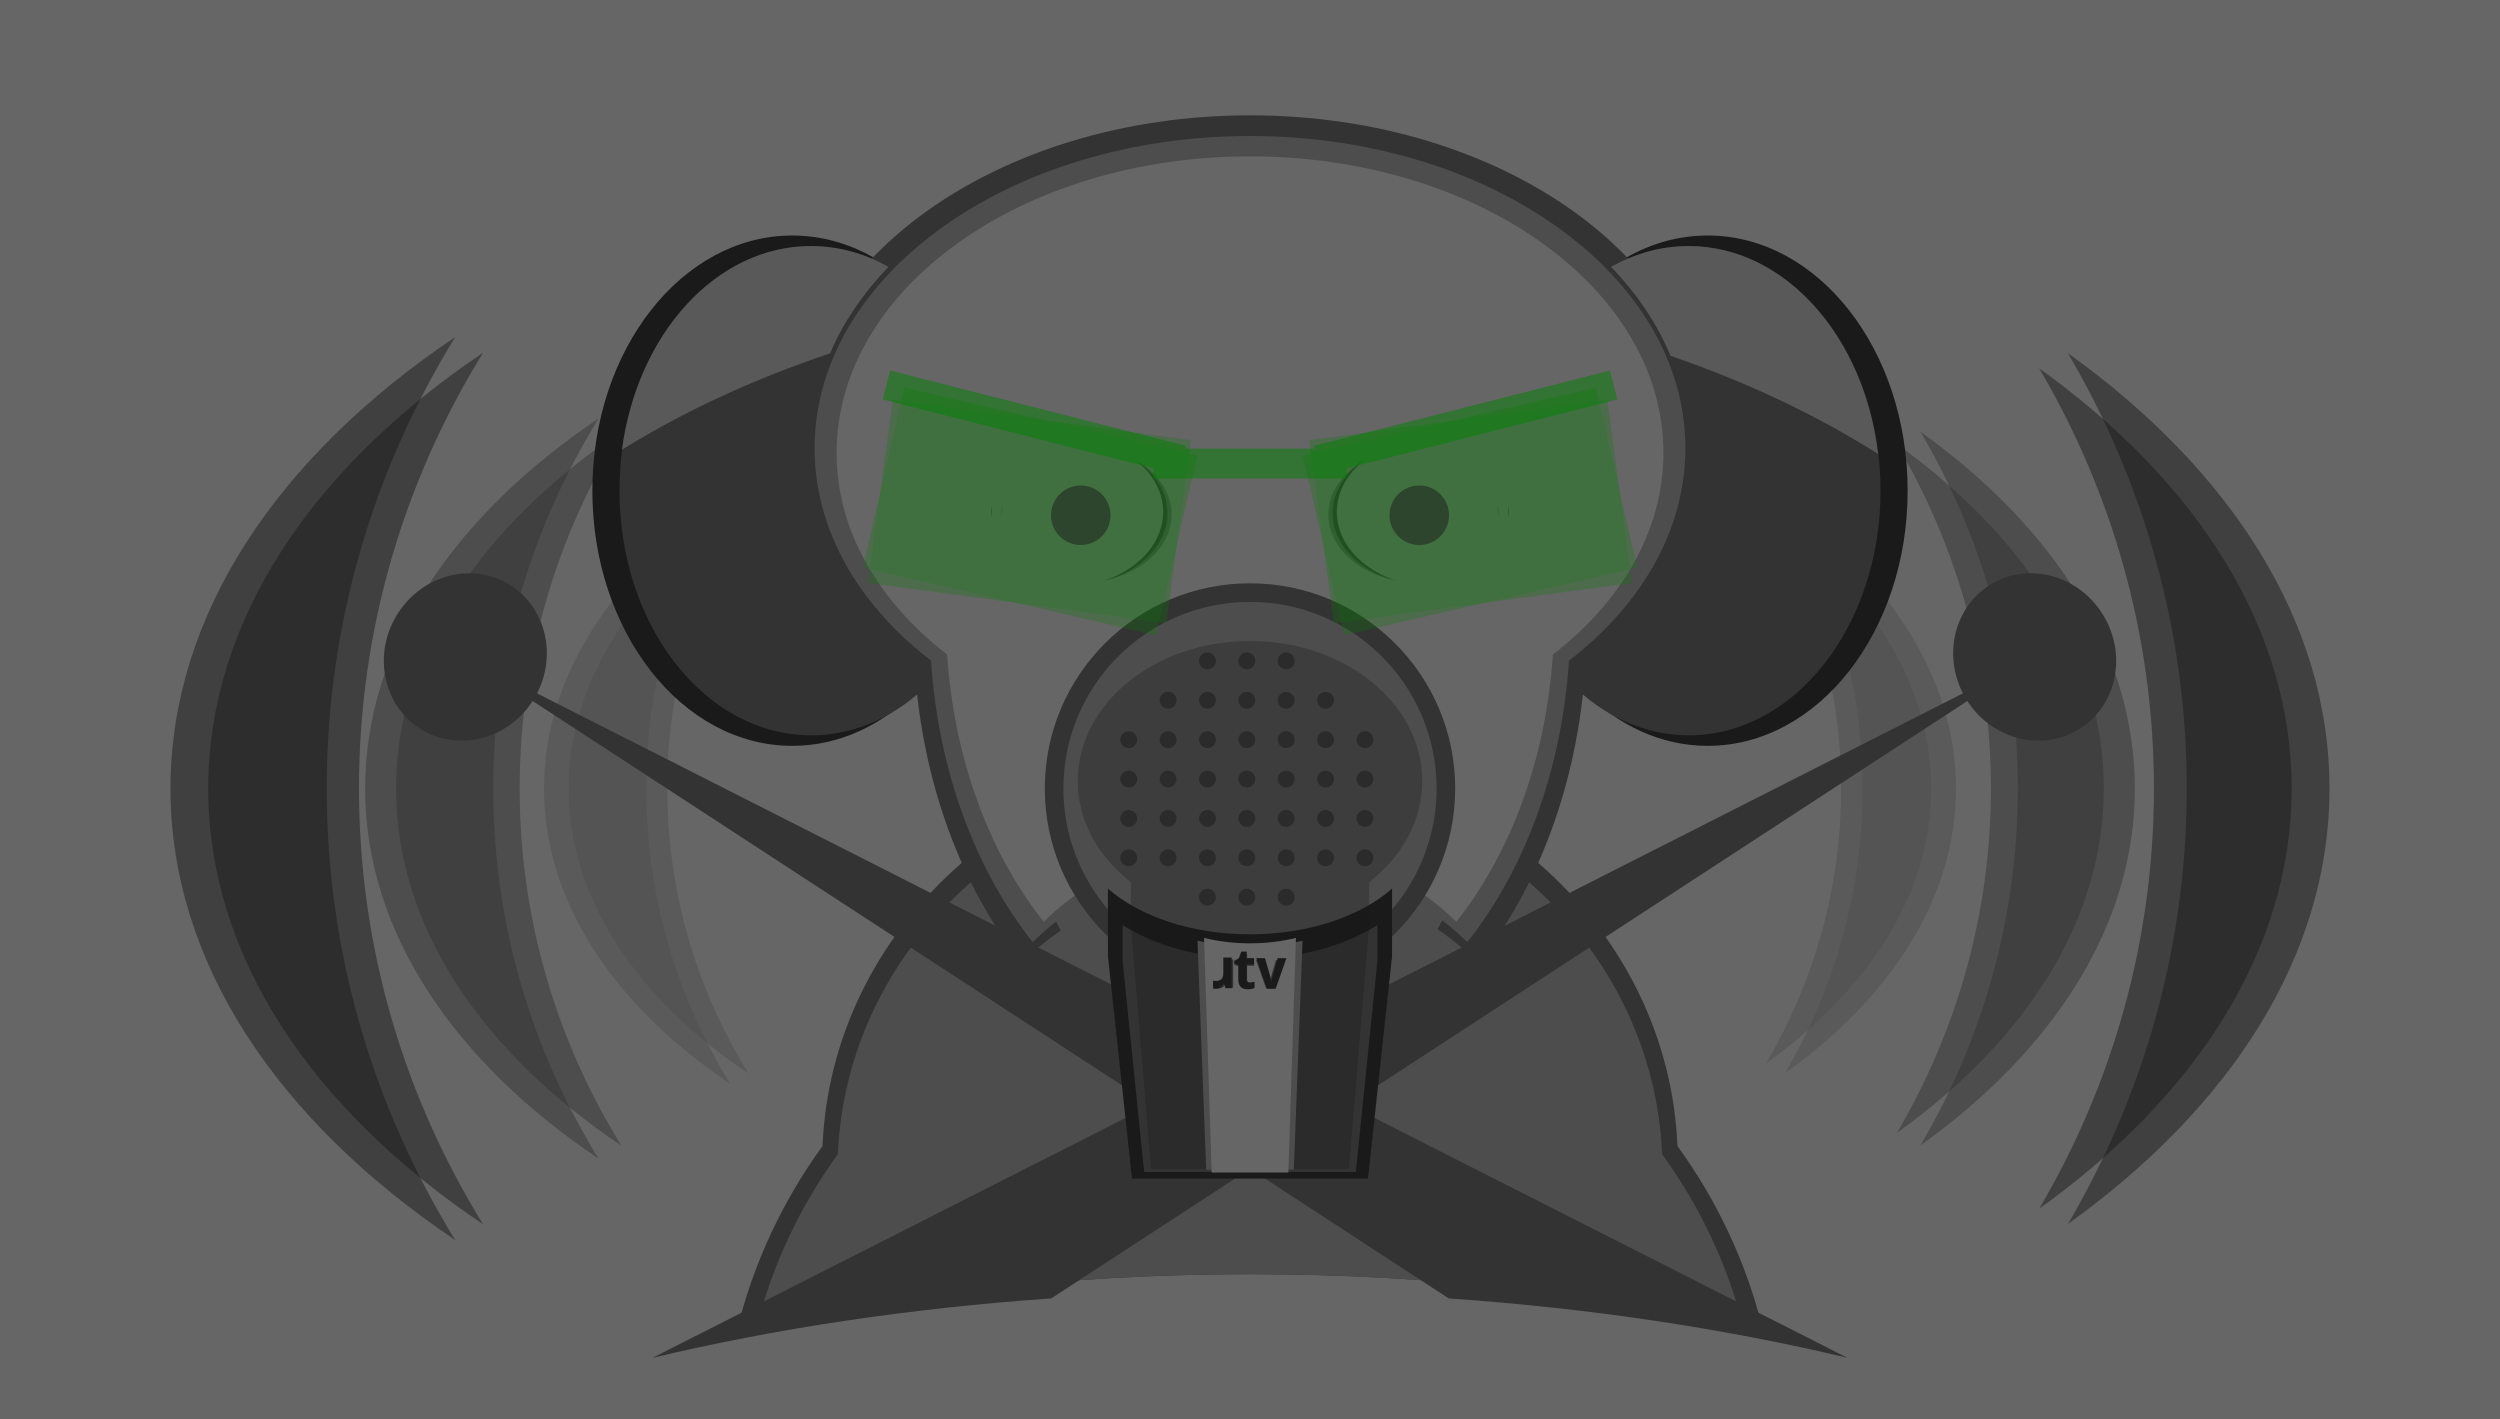 <?xml version="1.0" encoding="UTF-8" standalone="no"?>
<!-- Created with Inkscape (http://www.inkscape.org/) -->

<svg
   xmlns:dc="http://purl.org/dc/elements/1.1/"
   xmlns:cc="http://creativecommons.org/ns#"
   xmlns:rdf="http://www.w3.org/1999/02/22-rdf-syntax-ns#"
   xmlns:svg="http://www.w3.org/2000/svg"
   xmlns="http://www.w3.org/2000/svg"
   xmlns:sodipodi="http://sodipodi.sourceforge.net/DTD/sodipodi-0.dtd"
   xmlns:inkscape="http://www.inkscape.org/namespaces/inkscape"
   width="1920"
   height="1090"
   id="svg2"
   version="1.1"
   inkscape:version="0.48.3.1 r9886"
   sodipodi:docname="Neues Dokument 1">
  <defs
     id="defs4" />
  <sodipodi:namedview
     id="base"
     pagecolor="#ffffff"
     bordercolor="#666666"
     borderopacity="1.0"
     inkscape:pageopacity="0.0"
     inkscape:pageshadow="2"
     inkscape:zoom="0.35"
     inkscape:cx="1055.6709"
     inkscape:cy="539.04187"
     inkscape:document-units="px"
     inkscape:current-layer="layer1"
     showgrid="false"
     inkscape:window-width="1022"
     inkscape:window-height="578"
     inkscape:window-x="0"
     inkscape:window-y="20"
     inkscape:window-maximized="0" />
  <g
     inkscape:label="Ebene 1"
     inkscape:groupmode="layer"
     id="layer1"
     transform="translate(0,37.638)">
    <rect
       style="fill:#666666;fill-opacity:1;fill-rule:nonzero;stroke:none"
       id="rect2985"
       width="1920"
       height="1090"
       x="0"
       y="-37.638" />
    <g
       id="g3701">
      <g
         transform="translate(2e-5,0)"
         style="opacity:0.5"
         id="g3077">
        <path
           style="fill:#666666;fill-opacity:1;fill-rule:nonzero;stroke:none"
           d="M 650.101,391.874 C 581.139,438.209 539.024,500.074 539.024,567.992 c 0,67.918 42.115,129.747 111.077,176.077 -31.86,-51.62 -50.142,-111.813 -50.142,-176.098 0,-64.284 18.283,-124.478 50.142,-176.098 z m 628.842,6.301 c 29.513,50.193 46.362,108.109 46.362,169.797 0,61.694 -16.844,119.621 -46.362,169.817 63.581,-45.57 102.032,-104.901 102.032,-169.797 0,-64.893 -38.456,-124.244 -102.032,-169.817 z"
           id="path3058"
           inkscape:connector-curvature="0" />
        <path
           inkscape:connector-curvature="0"
           id="path3064"
           d="m 560.867,341.167 c -88.82,59.677 -143.062,139.356 -143.062,226.83 0,87.475 54.242,167.107 143.062,226.778 -41.033,-66.483 -64.581,-144.01 -64.581,-226.804 0,-82.795 23.547,-160.321 64.581,-226.804 z m 809.914,8.115 c 38.011,64.646 59.711,139.239 59.711,218.689 0,79.458 -21.694,154.065 -59.711,218.715 81.889,-58.691 131.412,-135.107 131.412,-218.689 0,-83.579 -49.529,-160.019 -131.412,-218.715 z"
           style="fill:#4d4d4d;fill-opacity:1;fill-rule:nonzero;stroke:none" />
        <path
           style="fill:#333333;fill-opacity:1;fill-rule:nonzero;stroke:none"
           d="m 459.736,283.7 c -111.325,74.798 -179.31,174.665 -179.31,284.305 0,109.639 67.985,209.448 179.31,284.239 -51.43,-83.329 -80.944,-180.499 -80.944,-284.272 0,-103.773 29.514,-200.943 80.944,-284.272 z m 1015.13,10.171 c 47.642,81.025 74.841,174.519 74.841,274.1 0,99.592 -27.19,193.102 -74.841,274.133 102.639,-73.562 164.709,-169.34 164.709,-274.1 0,-104.756 -62.078,-200.565 -164.709,-274.133 z"
           id="path3066"
           inkscape:connector-curvature="0" />
        <path
           inkscape:connector-curvature="0"
           id="path3068"
           d="m 349.68,221.161 c -135.816,91.254 -218.758,213.091 -218.758,346.85 0,133.759 82.942,255.526 218.758,346.77 -62.745,-101.661 -98.751,-220.207 -98.751,-346.81 0,-126.602 36.006,-245.149 98.751,-346.81 z m 1238.453,12.409 c 58.123,98.851 91.305,212.912 91.305,334.401 0,121.501 -33.172,235.584 -91.305,334.441 125.219,-89.746 200.945,-206.594 200.945,-334.401 0,-127.802 -75.735,-244.688 -200.945,-334.441 z"
           style="fill:#1a1a1a;fill-opacity:1;fill-rule:nonzero;stroke:none" />
      </g>
      <g
         transform="matrix(0.965,0,0,0.965,33.554,19.852)"
         id="g3110"
         style="opacity:0.5">
        <path
           inkscape:connector-curvature="0"
           id="path3112"
           d="M 650.101,391.874 C 581.139,438.209 539.024,500.074 539.024,567.992 c 0,67.918 42.115,129.747 111.077,176.077 -31.86,-51.62 -50.142,-111.813 -50.142,-176.098 0,-64.284 18.283,-124.478 50.142,-176.098 z m 628.842,6.301 c 29.513,50.193 46.362,108.109 46.362,169.797 0,61.694 -16.844,119.621 -46.362,169.817 63.581,-45.57 102.032,-104.901 102.032,-169.797 0,-64.893 -38.456,-124.244 -102.032,-169.817 z"
           style="fill:#666666;fill-opacity:1;fill-rule:nonzero;stroke:none" />
        <path
           style="fill:#4d4d4d;fill-opacity:1;fill-rule:nonzero;stroke:none"
           d="m 560.867,341.167 c -88.82,59.677 -143.062,139.356 -143.062,226.83 0,87.475 54.242,167.107 143.062,226.778 -41.033,-66.483 -64.581,-144.01 -64.581,-226.804 0,-82.795 23.547,-160.321 64.581,-226.804 z m 809.914,8.115 c 38.011,64.646 59.711,139.239 59.711,218.689 0,79.458 -21.694,154.065 -59.711,218.715 81.889,-58.691 131.412,-135.107 131.412,-218.689 0,-83.579 -49.529,-160.019 -131.412,-218.715 z"
           id="path3114"
           inkscape:connector-curvature="0" />
        <path
           inkscape:connector-curvature="0"
           id="path3116"
           d="m 459.736,283.7 c -111.325,74.798 -179.31,174.665 -179.31,284.305 0,109.639 67.985,209.448 179.31,284.239 -51.43,-83.329 -80.944,-180.499 -80.944,-284.272 0,-103.773 29.514,-200.943 80.944,-284.272 z m 1015.13,10.171 c 47.642,81.025 74.841,174.519 74.841,274.1 0,99.592 -27.19,193.102 -74.841,274.133 102.639,-73.562 164.709,-169.34 164.709,-274.1 0,-104.756 -62.078,-200.565 -164.709,-274.133 z"
           style="fill:#333333;fill-opacity:1;fill-rule:nonzero;stroke:none" />
        <path
           style="fill:#1a1a1a;fill-opacity:1;fill-rule:nonzero;stroke:none"
           d="m 349.68,221.161 c -135.816,91.254 -218.758,213.091 -218.758,346.85 0,133.759 82.942,255.526 218.758,346.77 -62.745,-101.661 -98.751,-220.207 -98.751,-346.81 0,-126.602 36.006,-245.149 98.751,-346.81 z m 1238.453,12.409 c 58.123,98.851 91.305,212.912 91.305,334.401 0,121.501 -33.172,235.584 -91.305,334.441 125.219,-89.746 200.945,-206.594 200.945,-334.401 0,-127.802 -75.735,-244.688 -200.945,-334.441 z"
           id="path3118"
           inkscape:connector-curvature="0" />
      </g>
      <path
         id="path3671"
         transform="translate(0,-37.638)"
         d="M 960 581.438 C 783.011 581.438 638.699 714.064 631.688 880.188 C 600.998 922.382 578.256 970.715 565.625 1023 C 681.824 994.736 816.471 978.594 960 978.594 C 1103.529 978.594 1238.176 994.736 1354.375 1023 C 1341.744 970.715 1319.002 922.382 1288.312 880.188 C 1281.301 714.064 1136.989 581.438 960 581.438 z "
         style="fill:#333333;fill-opacity:1;fill-rule:nonzero;stroke:none" />
      <path
         id="path3676"
         transform="translate(0,-37.638)"
         d="M 960 598.406 C 789.387 598.406 650.259 726.266 643.5 886.406 C 614.839 925.812 593.384 970.779 581 1019.375 C 693.641 993.367 822.75 978.594 960 978.594 C 1097.251 978.594 1226.359 993.367 1339 1019.375 C 1326.616 970.779 1305.161 925.812 1276.5 886.406 C 1269.741 726.266 1130.613 598.406 960 598.406 z "
         style="fill:#4d4d4d;fill-opacity:1;fill-rule:nonzero;stroke:none" />
      <path
         inkscape:connector-curvature="0"
         id="path3039"
         d="m 360.531,402.643 c -22.164,-0.065 -44.227,12.048 -56.594,33.469 -17.989,31.157 -8.674,70.146 20.844,87.188 28.58,16.501 65.631,6.385 84.281,-22.562 L 884.5,810.768 501.156,1005.175 c 93.324,-22.285 196.562,-38.001 306.188,-45.625 L 960,860.018 l 152.656,99.531 c 109.625,7.624 212.863,23.34 306.188,45.625 L 1035.5,810.768 1510.938,500.737 c 18.651,28.948 55.701,39.063 84.281,22.562 29.517,-17.042 38.833,-56.03 20.844,-87.188 -17.988,-31.157 -56.451,-42.636 -85.969,-25.594 -28.581,16.501 -38.306,53.718 -22.563,84.344 L 960,772.518 412.469,494.862 c 15.744,-30.626 6.018,-67.843 -22.562,-84.344 -9.224,-5.326 -19.3,-7.846 -29.375,-7.875 z"
         style="fill:#333333;fill-opacity:1;fill-rule:nonzero;stroke:none" />
      <g
         transform="translate(2.5e-5,0)"
         id="g3101">
        <path
           style="fill:#333333;fill-opacity:1;fill-rule:nonzero;stroke:none"
           d="m 960,50.938 c -194.146,0 -351.531,112.854 -351.531,252.063 0,66.268 35.683,126.539 94,171.531 5.889,89.603 36.333,169.57 82.094,227.25 9.107,-9.019 19.198,-17.327 30.094,-24.812 L 801.625,652.281 c -1.126,-2.134 3.7e-4,-4.613 2.531,-5.562 l 27.781,-10.438 c 0.633,-0.237 1.288,-0.333 1.938,-0.344 1.948,-0.032 3.812,0.9 4.656,2.5 l 10.094,19.125 c 8.429,-3.935 17.185,-7.403 26.219,-10.438 l -5.969,-37.438 c -0.369,-2.314 1.536,-4.439 4.281,-4.75 l 30.156,-3.406 c 0.172,-0.02 0.331,-0.026 0.5,-0.031 2.539,-0.071 4.747,1.455 5.094,3.625 l 5.125,32.156 c 8.915,-1.523 18.025,-2.623 27.281,-3.25 l 0,-54.312 c 0,-2.335 2.23,-4.219 5,-4.219 l 30.406,0 c 2.77,0 5,1.884 5,4.219 l 0,54.531 c 8.025,0.633 15.954,1.596 23.719,2.906 l 5.656,-35.438 c 0.346,-2.17 2.555,-3.727 5.094,-3.656 0.169,0.005 0.36,0.043 0.531,0.062 l 30.125,3.406 c 2.745,0.311 4.651,2.405 4.281,4.719 l -6.5,40.688 c 8.707,2.903 17.163,6.229 25.312,9.969 l 11.531,-21.875 c 0.844,-1.6 2.708,-2.532 4.656,-2.5 0.649,0.011 1.305,0.138 1.938,0.375 l 27.781,10.406 c 2.531,0.949 3.657,3.429 2.531,5.562 l -14.344,27.188 c 11.401,7.717 21.934,16.338 31.406,25.719 45.76,-57.675 76.201,-137.622 82.094,-227.219 58.326,-44.993 94,-105.289 94,-171.562 C 1311.531,163.791 1154.146,50.938 960,50.938 z M 816.531,297.625 c 42.4,0 76.781,25.926 76.781,57.906 0,31.98 -34.381,57.906 -76.781,57.906 -42.4,0 -76.75,-25.926 -76.75,-57.906 0,-31.98 34.35,-57.906 76.75,-57.906 z m 286.938,0 c 42.4,0 76.75,25.926 76.75,57.906 0,31.98 -34.35,57.906 -76.75,57.906 -42.4,0 -76.781,-25.926 -76.781,-57.906 0,-31.98 34.381,-57.906 76.781,-57.906 z M 960,420.188 c 24.547,0 44.438,22.637 44.438,50.531 0,27.895 -19.89,50.5 -44.438,50.5 -24.547,0 -44.438,-22.605 -44.438,-50.5 0,-27.895 19.89,-50.531 44.438,-50.531 z"
           id="path2987"
           inkscape:connector-curvature="0" />
        <path
           inkscape:connector-curvature="0"
           id="path3085"
           d="m 960,66.807 c -184.679,0 -334.388,107.35 -334.388,239.77 0,63.036 33.943,120.368 89.416,163.166 5.602,85.234 34.561,161.3 78.09,216.168 8.663,-8.579 18.262,-16.482 28.626,-23.602 l -12.396,-23.484 c -1.071,-2.029 3.5e-4,-4.388 2.408,-5.291 l 26.426,-9.928 c 0.602,-0.226 1.225,-0.317 1.843,-0.327 1.853,-0.031 3.626,0.856 4.429,2.378 l 9.602,18.192 c 8.018,-3.743 16.347,-7.042 24.94,-9.928 l -5.678,-35.612 c -0.351,-2.201 1.461,-4.222 4.072,-4.518 l 28.686,-3.24 c 0.163,-0.019 0.315,-0.025 0.476,-0.03 2.415,-0.068 4.516,1.384 4.845,3.448 l 4.875,30.588 c 8.48,-1.449 17.146,-2.495 25.951,-3.092 l 0,-51.664 c 0,-2.221 2.121,-4.013 4.756,-4.013 l 28.923,0 c 2.635,0 4.756,1.792 4.756,4.013 l 0,51.872 c 7.634,0.603 15.176,1.518 22.562,2.765 l 5.38,-33.709 c 0.329,-2.064 2.43,-3.545 4.845,-3.478 0.161,0.004 0.342,0.041 0.505,0.059 l 28.656,3.24 c 2.611,0.296 4.424,2.287 4.072,4.489 l -6.183,38.703 c 8.282,2.761 16.326,5.925 24.078,9.483 l 10.969,-20.808 c 0.803,-1.522 2.576,-2.409 4.429,-2.378 0.618,0.01 1.241,0.131 1.843,0.357 l 26.427,9.899 c 2.407,0.903 3.479,3.262 2.408,5.291 l -13.644,25.862 c 10.845,7.341 20.864,15.541 29.875,24.465 43.528,-54.863 72.485,-130.911 78.09,-216.138 55.482,-42.799 89.416,-100.154 89.416,-163.196 C 1294.388,174.158 1144.679,66.807 960,66.807 z M 823.528,301.465 c 40.332,0 73.037,24.662 73.037,55.082 0,30.421 -32.705,55.082 -73.037,55.082 -40.332,0 -73.007,-24.662 -73.007,-55.082 0,-30.421 32.675,-55.082 73.007,-55.082 z m 272.945,0 c 40.332,0 73.007,24.662 73.007,55.082 0,30.421 -32.675,55.082 -73.007,55.082 -40.332,0 -73.037,-24.662 -73.037,-55.082 0,-30.421 32.705,-55.082 73.037,-55.082 z M 960,418.05 c 23.35,0 42.27,21.533 42.27,48.067 0,26.534 -18.92,48.037 -42.27,48.037 -23.35,0 -42.27,-21.503 -42.27,-48.037 0,-26.534 18.92,-48.067 42.27,-48.067 z"
           style="fill:#4d4d4d;fill-opacity:1;fill-rule:nonzero;stroke:none" />
        <path
           style="fill:#666666;fill-opacity:1;fill-rule:nonzero;stroke:none"
           d="m 960,82.449 c -175.347,0 -317.491,101.926 -317.491,227.654 0,59.851 32.228,114.286 84.898,154.921 5.319,80.927 32.815,153.15 74.144,205.245 8.226,-8.146 17.339,-15.649 27.18,-22.41 l -11.769,-22.297 c -1.017,-1.927 3.3e-4,-4.167 2.286,-5.024 l 25.091,-9.427 c 0.571,-0.214 1.163,-0.301 1.75,-0.31 1.76,-0.029 3.443,0.813 4.205,2.258 l 9.116,17.273 c 7.613,-3.554 15.521,-6.687 23.68,-9.427 l -5.391,-33.812 c -0.334,-2.09 1.387,-4.009 3.867,-4.29 l 27.236,-3.076 c 0.155,-0.018 0.299,-0.024 0.452,-0.028 2.293,-0.064 4.288,1.314 4.6,3.274 l 4.629,29.042 c 8.052,-1.375 16.279,-2.369 24.64,-2.935 l 0,-49.053 c 0,-2.109 2.014,-3.81 4.516,-3.81 l 27.462,0 c 2.502,0 4.516,1.701 4.516,3.81 l 0,49.251 c 7.248,0.572 14.409,1.442 21.422,2.625 l 5.109,-32.006 c 0.313,-1.96 2.308,-3.366 4.601,-3.302 0.153,0.004 0.325,0.039 0.48,0.057 l 27.208,3.076 c 2.479,0.281 4.2,2.172 3.867,4.262 l -5.871,36.748 c 7.864,2.622 15.501,5.625 22.861,9.003 l 10.415,-19.757 c 0.762,-1.445 2.446,-2.287 4.205,-2.258 0.587,0.009 1.178,0.124 1.75,0.339 l 25.091,9.399 c 2.286,0.857 3.303,3.097 2.286,5.024 l -12.955,24.555 c 10.297,6.97 19.81,14.756 28.365,23.228 41.328,-52.09 68.822,-124.296 74.144,-205.216 52.678,-40.636 84.898,-95.094 84.898,-154.95 0,-125.729 -142.145,-227.654 -317.491,-227.654 z M 830.424,305.249 c 38.294,0 69.346,23.415 69.346,52.299 0,28.884 -31.052,52.299 -69.346,52.299 -38.294,0 -69.318,-23.415 -69.318,-52.299 0,-28.884 31.024,-52.299 69.318,-52.299 z m 259.153,0 c 38.294,0 69.318,23.415 69.318,52.299 0,28.884 -31.024,52.299 -69.318,52.299 -38.294,0 -69.346,-23.415 -69.346,-52.299 0,-28.884 31.052,-52.299 69.346,-52.299 z M 960,415.944 c 22.17,0 40.135,20.445 40.135,45.638 0,25.193 -17.964,45.61 -40.135,45.61 -22.17,0 -40.134,-20.416 -40.134,-45.61 0,-25.193 17.964,-45.638 40.134,-45.638 z"
           id="path3087"
           inkscape:connector-curvature="0" />
      </g>
      <g
         transform="translate(2.734375e-6,-589.488)"
         id="g3473">
        <path
           sodipodi:type="arc"
           style="fill:#333333;fill-opacity:1;fill-rule:nonzero;stroke:none"
           id="path3120"
           sodipodi:cx="1107.1272"
           sodipodi:cy="1453.6549"
           sodipodi:rx="157.5838"
           sodipodi:ry="157.5838"
           d="m 1264.711,1453.655 c 0,87.031 -70.553,157.584 -157.584,157.584 -87.031,0 -157.584,-70.553 -157.584,-157.584 0,-87.031 70.553,-157.584 157.584,-157.584 87.031,0 157.584,70.553 157.584,157.584 z"
           transform="translate(-147.127,-296.237)" />
        <path
           inkscape:connector-curvature="0"
           style="fill:#4d4d4d;fill-opacity:1;fill-rule:nonzero;stroke:none"
           d="m 960,1051.75 c -79.141,0 -143.312,64.171 -143.312,143.312 0,35.446 12.897,67.89 34.219,92.906 l 0,-16.281 c 24.122,34.274 63.998,56.656 109.094,56.656 45.096,0 84.972,-22.383 109.094,-56.656 l 0,16.281 c 21.322,-25.017 34.219,-57.46 34.219,-92.906 0,-79.141 -64.171,-143.312 -143.312,-143.312 z"
           transform="translate(0,-37.638)"
           id="path3412" />
        <g
           id="g3417"
           transform="matrix(1,0,0,0.619,0,470.441)">
          <path
             transform="translate(0,-37.638)"
             id="rect3122"
             d="m 850.906,1271.688 0,84.125 18.469,275.625 181.25,0 18.469,-275.625 0,-84.125 c -24.122,34.274 -63.998,56.656 -109.094,56.656 -45.096,0 -84.972,-22.383 -109.094,-56.656 z"
             style="fill:#1a1a1a;fill-opacity:1;fill-rule:nonzero;stroke:none"
             inkscape:connector-curvature="0" />
          <path
             inkscape:connector-curvature="0"
             id="path3144"
             d="m 862.158,1279.301 0,44.674 16.564,261.636 162.557,0 16.564,-261.636 0,-44.674 c -25.395,25.798 -59.863,41.648 -97.842,41.648 -37.979,0 -72.448,-15.85 -97.842,-41.648 z"
             style="fill:#333333;fill-opacity:1;fill-rule:nonzero;stroke:none" />
        </g>
        <g
           id="g3363"
           transform="matrix(0.756,0,0,0.756,233.968,287.069)"
           style="fill:#333333">
          <g
             transform="translate(-2.857,-3.571)"
             id="g3200"
             style="fill:#333333">
            <g
               id="g3191"
               transform="translate(-11.429,0)"
               style="fill:#333333">
              <path
                 transform="translate(0,-37.638)"
                 d="m 860,1182.857 c 0,4.734 -3.838,8.571 -8.571,8.571 -4.734,0 -8.571,-3.838 -8.571,-8.571 0,-4.734 3.838,-8.572 8.571,-8.572 4.734,0 8.571,3.838 8.571,8.572 z"
                 sodipodi:ry="8.5714283"
                 sodipodi:rx="8.5714283"
                 sodipodi:cy="1182.8572"
                 sodipodi:cx="851.42859"
                 id="path3161"
                 style="fill:#333333;fill-opacity:1;fill-rule:nonzero;stroke:none"
                 sodipodi:type="arc" />
              <path
                 sodipodi:type="arc"
                 style="fill:#333333;fill-opacity:1;fill-rule:nonzero;stroke:none"
                 id="path3165"
                 sodipodi:cx="851.42859"
                 sodipodi:cy="1182.8572"
                 sodipodi:rx="8.5714283"
                 sodipodi:ry="8.5714283"
                 d="m 860,1182.857 c 0,4.734 -3.838,8.571 -8.571,8.571 -4.734,0 -8.571,-3.838 -8.571,-8.571 0,-4.734 3.838,-8.572 8.571,-8.572 4.734,0 8.571,3.838 8.571,8.572 z"
                 transform="translate(40,-37.638)" />
              <path
                 transform="translate(80,-37.638)"
                 d="m 860,1182.857 c 0,4.734 -3.838,8.571 -8.571,8.571 -4.734,0 -8.571,-3.838 -8.571,-8.571 0,-4.734 3.838,-8.572 8.571,-8.572 4.734,0 8.571,3.838 8.571,8.572 z"
                 sodipodi:ry="8.5714283"
                 sodipodi:rx="8.5714283"
                 sodipodi:cy="1182.8572"
                 sodipodi:cx="851.42859"
                 id="path3167"
                 style="fill:#333333;fill-opacity:1;fill-rule:nonzero;stroke:none"
                 sodipodi:type="arc" />
              <path
                 sodipodi:type="arc"
                 style="fill:#333333;fill-opacity:1;fill-rule:nonzero;stroke:none"
                 id="path3169"
                 sodipodi:cx="851.42859"
                 sodipodi:cy="1182.8572"
                 sodipodi:rx="8.5714283"
                 sodipodi:ry="8.5714283"
                 d="m 860,1182.857 c 0,4.734 -3.838,8.571 -8.571,8.571 -4.734,0 -8.571,-3.838 -8.571,-8.571 0,-4.734 3.838,-8.572 8.571,-8.572 4.734,0 8.571,3.838 8.571,8.572 z"
                 transform="translate(120,-37.638)" />
              <path
                 transform="translate(160,-37.638)"
                 d="m 860,1182.857 c 0,4.734 -3.838,8.571 -8.571,8.571 -4.734,0 -8.571,-3.838 -8.571,-8.571 0,-4.734 3.838,-8.572 8.571,-8.572 4.734,0 8.571,3.838 8.571,8.572 z"
                 sodipodi:ry="8.5714283"
                 sodipodi:rx="8.5714283"
                 sodipodi:cy="1182.8572"
                 sodipodi:cx="851.42859"
                 id="path3171"
                 style="fill:#333333;fill-opacity:1;fill-rule:nonzero;stroke:none"
                 sodipodi:type="arc" />
              <path
                 sodipodi:type="arc"
                 style="fill:#333333;fill-opacity:1;fill-rule:nonzero;stroke:none"
                 id="path3173"
                 sodipodi:cx="851.42859"
                 sodipodi:cy="1182.8572"
                 sodipodi:rx="8.5714283"
                 sodipodi:ry="8.5714283"
                 d="m 860,1182.857 c 0,4.734 -3.838,8.571 -8.571,8.571 -4.734,0 -8.571,-3.838 -8.571,-8.571 0,-4.734 3.838,-8.572 8.571,-8.572 4.734,0 8.571,3.838 8.571,8.572 z"
                 transform="translate(200,-37.638)" />
              <path
                 transform="translate(240,-37.638)"
                 d="m 860,1182.857 c 0,4.734 -3.838,8.571 -8.571,8.571 -4.734,0 -8.571,-3.838 -8.571,-8.571 0,-4.734 3.838,-8.572 8.571,-8.572 4.734,0 8.571,3.838 8.571,8.572 z"
                 sodipodi:ry="8.5714283"
                 sodipodi:rx="8.5714283"
                 sodipodi:cy="1182.8572"
                 sodipodi:cx="851.42859"
                 id="path3175"
                 style="fill:#333333;fill-opacity:1;fill-rule:nonzero;stroke:none"
                 sodipodi:type="arc" />
            </g>
          </g>
          <g
             id="g3210"
             transform="translate(-2.857,36.429)"
             style="fill:#333333">
            <g
               transform="translate(-11.429,0)"
               id="g3212"
               style="fill:#333333">
              <path
                 sodipodi:type="arc"
                 style="fill:#333333;fill-opacity:1;fill-rule:nonzero;stroke:none"
                 id="path3214"
                 sodipodi:cx="851.42859"
                 sodipodi:cy="1182.8572"
                 sodipodi:rx="8.5714283"
                 sodipodi:ry="8.5714283"
                 d="m 860,1182.857 c 0,4.734 -3.838,8.571 -8.571,8.571 -4.734,0 -8.571,-3.838 -8.571,-8.571 0,-4.734 3.838,-8.572 8.571,-8.572 4.734,0 8.571,3.838 8.571,8.572 z"
                 transform="translate(0,-37.638)" />
              <path
                 transform="translate(40,-37.638)"
                 d="m 860,1182.857 c 0,4.734 -3.838,8.571 -8.571,8.571 -4.734,0 -8.571,-3.838 -8.571,-8.571 0,-4.734 3.838,-8.572 8.571,-8.572 4.734,0 8.571,3.838 8.571,8.572 z"
                 sodipodi:ry="8.5714283"
                 sodipodi:rx="8.5714283"
                 sodipodi:cy="1182.8572"
                 sodipodi:cx="851.42859"
                 id="path3216"
                 style="fill:#333333;fill-opacity:1;fill-rule:nonzero;stroke:none"
                 sodipodi:type="arc" />
              <path
                 sodipodi:type="arc"
                 style="fill:#333333;fill-opacity:1;fill-rule:nonzero;stroke:none"
                 id="path3218"
                 sodipodi:cx="851.42859"
                 sodipodi:cy="1182.8572"
                 sodipodi:rx="8.5714283"
                 sodipodi:ry="8.5714283"
                 d="m 860,1182.857 c 0,4.734 -3.838,8.571 -8.571,8.571 -4.734,0 -8.571,-3.838 -8.571,-8.571 0,-4.734 3.838,-8.572 8.571,-8.572 4.734,0 8.571,3.838 8.571,8.572 z"
                 transform="translate(80,-37.638)" />
              <path
                 transform="translate(120,-37.638)"
                 d="m 860,1182.857 c 0,4.734 -3.838,8.571 -8.571,8.571 -4.734,0 -8.571,-3.838 -8.571,-8.571 0,-4.734 3.838,-8.572 8.571,-8.572 4.734,0 8.571,3.838 8.571,8.572 z"
                 sodipodi:ry="8.5714283"
                 sodipodi:rx="8.5714283"
                 sodipodi:cy="1182.8572"
                 sodipodi:cx="851.42859"
                 id="path3220"
                 style="fill:#333333;fill-opacity:1;fill-rule:nonzero;stroke:none"
                 sodipodi:type="arc" />
              <path
                 sodipodi:type="arc"
                 style="fill:#333333;fill-opacity:1;fill-rule:nonzero;stroke:none"
                 id="path3222"
                 sodipodi:cx="851.42859"
                 sodipodi:cy="1182.8572"
                 sodipodi:rx="8.5714283"
                 sodipodi:ry="8.5714283"
                 d="m 860,1182.857 c 0,4.734 -3.838,8.571 -8.571,8.571 -4.734,0 -8.571,-3.838 -8.571,-8.571 0,-4.734 3.838,-8.572 8.571,-8.572 4.734,0 8.571,3.838 8.571,8.572 z"
                 transform="translate(160,-37.638)" />
              <path
                 transform="translate(200,-37.638)"
                 d="m 860,1182.857 c 0,4.734 -3.838,8.571 -8.571,8.571 -4.734,0 -8.571,-3.838 -8.571,-8.571 0,-4.734 3.838,-8.572 8.571,-8.572 4.734,0 8.571,3.838 8.571,8.572 z"
                 sodipodi:ry="8.5714283"
                 sodipodi:rx="8.5714283"
                 sodipodi:cy="1182.8572"
                 sodipodi:cx="851.42859"
                 id="path3224"
                 style="fill:#333333;fill-opacity:1;fill-rule:nonzero;stroke:none"
                 sodipodi:type="arc" />
              <path
                 sodipodi:type="arc"
                 style="fill:#333333;fill-opacity:1;fill-rule:nonzero;stroke:none"
                 id="path3226"
                 sodipodi:cx="851.42859"
                 sodipodi:cy="1182.8572"
                 sodipodi:rx="8.5714283"
                 sodipodi:ry="8.5714283"
                 d="m 860,1182.857 c 0,4.734 -3.838,8.571 -8.571,8.571 -4.734,0 -8.571,-3.838 -8.571,-8.571 0,-4.734 3.838,-8.572 8.571,-8.572 4.734,0 8.571,3.838 8.571,8.572 z"
                 transform="translate(240,-37.638)" />
            </g>
          </g>
          <g
             transform="translate(-2.857,76.429)"
             id="g3228"
             style="fill:#333333">
            <g
               id="g3230"
               transform="translate(-11.429,0)"
               style="fill:#333333">
              <path
                 transform="translate(0,-37.638)"
                 d="m 860,1182.857 c 0,4.734 -3.838,8.571 -8.571,8.571 -4.734,0 -8.571,-3.838 -8.571,-8.571 0,-4.734 3.838,-8.572 8.571,-8.572 4.734,0 8.571,3.838 8.571,8.572 z"
                 sodipodi:ry="8.5714283"
                 sodipodi:rx="8.5714283"
                 sodipodi:cy="1182.8572"
                 sodipodi:cx="851.42859"
                 id="path3232"
                 style="fill:#333333;fill-opacity:1;fill-rule:nonzero;stroke:none"
                 sodipodi:type="arc" />
              <path
                 sodipodi:type="arc"
                 style="fill:#333333;fill-opacity:1;fill-rule:nonzero;stroke:none"
                 id="path3234"
                 sodipodi:cx="851.42859"
                 sodipodi:cy="1182.8572"
                 sodipodi:rx="8.5714283"
                 sodipodi:ry="8.5714283"
                 d="m 860,1182.857 c 0,4.734 -3.838,8.571 -8.571,8.571 -4.734,0 -8.571,-3.838 -8.571,-8.571 0,-4.734 3.838,-8.572 8.571,-8.572 4.734,0 8.571,3.838 8.571,8.572 z"
                 transform="translate(40,-37.638)" />
              <path
                 transform="translate(80,-37.638)"
                 d="m 860,1182.857 c 0,4.734 -3.838,8.571 -8.571,8.571 -4.734,0 -8.571,-3.838 -8.571,-8.571 0,-4.734 3.838,-8.572 8.571,-8.572 4.734,0 8.571,3.838 8.571,8.572 z"
                 sodipodi:ry="8.5714283"
                 sodipodi:rx="8.5714283"
                 sodipodi:cy="1182.8572"
                 sodipodi:cx="851.42859"
                 id="path3236"
                 style="fill:#333333;fill-opacity:1;fill-rule:nonzero;stroke:none"
                 sodipodi:type="arc" />
              <path
                 sodipodi:type="arc"
                 style="fill:#333333;fill-opacity:1;fill-rule:nonzero;stroke:none"
                 id="path3238"
                 sodipodi:cx="851.42859"
                 sodipodi:cy="1182.8572"
                 sodipodi:rx="8.5714283"
                 sodipodi:ry="8.5714283"
                 d="m 860,1182.857 c 0,4.734 -3.838,8.571 -8.571,8.571 -4.734,0 -8.571,-3.838 -8.571,-8.571 0,-4.734 3.838,-8.572 8.571,-8.572 4.734,0 8.571,3.838 8.571,8.572 z"
                 transform="translate(120,-37.638)" />
              <path
                 transform="translate(160,-37.638)"
                 d="m 860,1182.857 c 0,4.734 -3.838,8.571 -8.571,8.571 -4.734,0 -8.571,-3.838 -8.571,-8.571 0,-4.734 3.838,-8.572 8.571,-8.572 4.734,0 8.571,3.838 8.571,8.572 z"
                 sodipodi:ry="8.5714283"
                 sodipodi:rx="8.5714283"
                 sodipodi:cy="1182.8572"
                 sodipodi:cx="851.42859"
                 id="path3240"
                 style="fill:#333333;fill-opacity:1;fill-rule:nonzero;stroke:none"
                 sodipodi:type="arc" />
              <path
                 sodipodi:type="arc"
                 style="fill:#333333;fill-opacity:1;fill-rule:nonzero;stroke:none"
                 id="path3242"
                 sodipodi:cx="851.42859"
                 sodipodi:cy="1182.8572"
                 sodipodi:rx="8.5714283"
                 sodipodi:ry="8.5714283"
                 d="m 860,1182.857 c 0,4.734 -3.838,8.571 -8.571,8.571 -4.734,0 -8.571,-3.838 -8.571,-8.571 0,-4.734 3.838,-8.572 8.571,-8.572 4.734,0 8.571,3.838 8.571,8.572 z"
                 transform="translate(200,-37.638)" />
              <path
                 transform="translate(240,-37.638)"
                 d="m 860,1182.857 c 0,4.734 -3.838,8.571 -8.571,8.571 -4.734,0 -8.571,-3.838 -8.571,-8.571 0,-4.734 3.838,-8.572 8.571,-8.572 4.734,0 8.571,3.838 8.571,8.572 z"
                 sodipodi:ry="8.5714283"
                 sodipodi:rx="8.5714283"
                 sodipodi:cy="1182.8572"
                 sodipodi:cx="851.42859"
                 id="path3244"
                 style="fill:#333333;fill-opacity:1;fill-rule:nonzero;stroke:none"
                 sodipodi:type="arc" />
            </g>
          </g>
          <path
             sodipodi:type="arc"
             style="fill:#333333;fill-opacity:1;fill-rule:nonzero;stroke:none"
             id="path3254"
             sodipodi:cx="851.42859"
             sodipodi:cy="1182.8572"
             sodipodi:rx="8.5714283"
             sodipodi:ry="8.5714283"
             d="m 860,1182.857 c 0,4.734 -3.838,8.571 -8.571,8.571 -4.734,0 -8.571,-3.838 -8.571,-8.571 0,-4.734 3.838,-8.572 8.571,-8.572 4.734,0 8.571,3.838 8.571,8.572 z"
             transform="translate(65.714,78.791)" />
          <path
             transform="translate(105.714,78.791)"
             d="m 860,1182.857 c 0,4.734 -3.838,8.571 -8.571,8.571 -4.734,0 -8.571,-3.838 -8.571,-8.571 0,-4.734 3.838,-8.572 8.571,-8.572 4.734,0 8.571,3.838 8.571,8.572 z"
             sodipodi:ry="8.5714283"
             sodipodi:rx="8.5714283"
             sodipodi:cy="1182.8572"
             sodipodi:cx="851.42859"
             id="path3256"
             style="fill:#333333;fill-opacity:1;fill-rule:nonzero;stroke:none"
             sodipodi:type="arc" />
          <path
             sodipodi:type="arc"
             style="fill:#333333;fill-opacity:1;fill-rule:nonzero;stroke:none"
             id="path3258"
             sodipodi:cx="851.42859"
             sodipodi:cy="1182.8572"
             sodipodi:rx="8.5714283"
             sodipodi:ry="8.5714283"
             d="m 860,1182.857 c 0,4.734 -3.838,8.571 -8.571,8.571 -4.734,0 -8.571,-3.838 -8.571,-8.571 0,-4.734 3.838,-8.572 8.571,-8.572 4.734,0 8.571,3.838 8.571,8.572 z"
             transform="translate(145.714,78.791)" />
          <g
             transform="translate(-2.857,-43.571)"
             id="g3264"
             style="fill:#333333">
            <g
               id="g3266"
               transform="translate(-11.429,0)"
               style="fill:#333333">
              <path
                 transform="translate(0,-37.638)"
                 d="m 860,1182.857 c 0,4.734 -3.838,8.571 -8.571,8.571 -4.734,0 -8.571,-3.838 -8.571,-8.571 0,-4.734 3.838,-8.572 8.571,-8.572 4.734,0 8.571,3.838 8.571,8.572 z"
                 sodipodi:ry="8.5714283"
                 sodipodi:rx="8.5714283"
                 sodipodi:cy="1182.8572"
                 sodipodi:cx="851.42859"
                 id="path3268"
                 style="fill:#333333;fill-opacity:1;fill-rule:nonzero;stroke:none"
                 sodipodi:type="arc" />
              <path
                 sodipodi:type="arc"
                 style="fill:#333333;fill-opacity:1;fill-rule:nonzero;stroke:none"
                 id="path3270"
                 sodipodi:cx="851.42859"
                 sodipodi:cy="1182.8572"
                 sodipodi:rx="8.5714283"
                 sodipodi:ry="8.5714283"
                 d="m 860,1182.857 c 0,4.734 -3.838,8.571 -8.571,8.571 -4.734,0 -8.571,-3.838 -8.571,-8.571 0,-4.734 3.838,-8.572 8.571,-8.572 4.734,0 8.571,3.838 8.571,8.572 z"
                 transform="translate(40,-37.638)" />
              <path
                 transform="translate(80,-37.638)"
                 d="m 860,1182.857 c 0,4.734 -3.838,8.571 -8.571,8.571 -4.734,0 -8.571,-3.838 -8.571,-8.571 0,-4.734 3.838,-8.572 8.571,-8.572 4.734,0 8.571,3.838 8.571,8.572 z"
                 sodipodi:ry="8.5714283"
                 sodipodi:rx="8.5714283"
                 sodipodi:cy="1182.8572"
                 sodipodi:cx="851.42859"
                 id="path3272"
                 style="fill:#333333;fill-opacity:1;fill-rule:nonzero;stroke:none"
                 sodipodi:type="arc" />
              <path
                 sodipodi:type="arc"
                 style="fill:#333333;fill-opacity:1;fill-rule:nonzero;stroke:none"
                 id="path3274"
                 sodipodi:cx="851.42859"
                 sodipodi:cy="1182.8572"
                 sodipodi:rx="8.5714283"
                 sodipodi:ry="8.5714283"
                 d="m 860,1182.857 c 0,4.734 -3.838,8.571 -8.571,8.571 -4.734,0 -8.571,-3.838 -8.571,-8.571 0,-4.734 3.838,-8.572 8.571,-8.572 4.734,0 8.571,3.838 8.571,8.572 z"
                 transform="translate(120,-37.638)" />
              <path
                 transform="translate(160,-37.638)"
                 d="m 860,1182.857 c 0,4.734 -3.838,8.571 -8.571,8.571 -4.734,0 -8.571,-3.838 -8.571,-8.571 0,-4.734 3.838,-8.572 8.571,-8.572 4.734,0 8.571,3.838 8.571,8.572 z"
                 sodipodi:ry="8.5714283"
                 sodipodi:rx="8.5714283"
                 sodipodi:cy="1182.8572"
                 sodipodi:cx="851.42859"
                 id="path3276"
                 style="fill:#333333;fill-opacity:1;fill-rule:nonzero;stroke:none"
                 sodipodi:type="arc" />
              <path
                 sodipodi:type="arc"
                 style="fill:#333333;fill-opacity:1;fill-rule:nonzero;stroke:none"
                 id="path3278"
                 sodipodi:cx="851.42859"
                 sodipodi:cy="1182.8572"
                 sodipodi:rx="8.5714283"
                 sodipodi:ry="8.5714283"
                 d="m 860,1182.857 c 0,4.734 -3.838,8.571 -8.571,8.571 -4.734,0 -8.571,-3.838 -8.571,-8.571 0,-4.734 3.838,-8.572 8.571,-8.572 4.734,0 8.571,3.838 8.571,8.572 z"
                 transform="translate(200,-37.638)" />
              <path
                 transform="translate(240,-37.638)"
                 d="m 860,1182.857 c 0,4.734 -3.838,8.571 -8.571,8.571 -4.734,0 -8.571,-3.838 -8.571,-8.571 0,-4.734 3.838,-8.572 8.571,-8.572 4.734,0 8.571,3.838 8.571,8.572 z"
                 sodipodi:ry="8.5714283"
                 sodipodi:rx="8.5714283"
                 sodipodi:cy="1182.8572"
                 sodipodi:cx="851.42859"
                 id="path3280"
                 style="fill:#333333;fill-opacity:1;fill-rule:nonzero;stroke:none"
                 sodipodi:type="arc" />
            </g>
          </g>
          <path
             transform="translate(25.714,-121.209)"
             d="m 860,1182.857 c 0,4.734 -3.838,8.571 -8.571,8.571 -4.734,0 -8.571,-3.838 -8.571,-8.571 0,-4.734 3.838,-8.572 8.571,-8.572 4.734,0 8.571,3.838 8.571,8.572 z"
             sodipodi:ry="8.5714283"
             sodipodi:rx="8.5714283"
             sodipodi:cy="1182.8572"
             sodipodi:cx="851.42859"
             id="path3288"
             style="fill:#333333;fill-opacity:1;fill-rule:nonzero;stroke:none"
             sodipodi:type="arc" />
          <path
             sodipodi:type="arc"
             style="fill:#333333;fill-opacity:1;fill-rule:nonzero;stroke:none"
             id="path3290"
             sodipodi:cx="851.42859"
             sodipodi:cy="1182.8572"
             sodipodi:rx="8.5714283"
             sodipodi:ry="8.5714283"
             d="m 860,1182.857 c 0,4.734 -3.838,8.571 -8.571,8.571 -4.734,0 -8.571,-3.838 -8.571,-8.571 0,-4.734 3.838,-8.572 8.571,-8.572 4.734,0 8.571,3.838 8.571,8.572 z"
             transform="translate(65.714,-121.209)" />
          <path
             transform="translate(105.714,-121.209)"
             d="m 860,1182.857 c 0,4.734 -3.838,8.571 -8.571,8.571 -4.734,0 -8.571,-3.838 -8.571,-8.571 0,-4.734 3.838,-8.572 8.571,-8.572 4.734,0 8.571,3.838 8.571,8.572 z"
             sodipodi:ry="8.5714283"
             sodipodi:rx="8.5714283"
             sodipodi:cy="1182.8572"
             sodipodi:cx="851.42859"
             id="path3292"
             style="fill:#333333;fill-opacity:1;fill-rule:nonzero;stroke:none"
             sodipodi:type="arc" />
          <path
             sodipodi:type="arc"
             style="fill:#333333;fill-opacity:1;fill-rule:nonzero;stroke:none"
             id="path3294"
             sodipodi:cx="851.42859"
             sodipodi:cy="1182.8572"
             sodipodi:rx="8.5714283"
             sodipodi:ry="8.5714283"
             d="m 860,1182.857 c 0,4.734 -3.838,8.571 -8.571,8.571 -4.734,0 -8.571,-3.838 -8.571,-8.571 0,-4.734 3.838,-8.572 8.571,-8.572 4.734,0 8.571,3.838 8.571,8.572 z"
             transform="translate(145.714,-121.209)" />
          <path
             transform="translate(185.714,-121.209)"
             d="m 860,1182.857 c 0,4.734 -3.838,8.571 -8.571,8.571 -4.734,0 -8.571,-3.838 -8.571,-8.571 0,-4.734 3.838,-8.572 8.571,-8.572 4.734,0 8.571,3.838 8.571,8.572 z"
             sodipodi:ry="8.5714283"
             sodipodi:rx="8.5714283"
             sodipodi:cy="1182.8572"
             sodipodi:cx="851.42859"
             id="path3296"
             style="fill:#333333;fill-opacity:1;fill-rule:nonzero;stroke:none"
             sodipodi:type="arc" />
          <path
             transform="translate(65.714,-161.209)"
             d="m 860,1182.857 c 0,4.734 -3.838,8.571 -8.571,8.571 -4.734,0 -8.571,-3.838 -8.571,-8.571 0,-4.734 3.838,-8.572 8.571,-8.572 4.734,0 8.571,3.838 8.571,8.572 z"
             sodipodi:ry="8.5714283"
             sodipodi:rx="8.5714283"
             sodipodi:cy="1182.8572"
             sodipodi:cx="851.42859"
             id="path3308"
             style="fill:#333333;fill-opacity:1;fill-rule:nonzero;stroke:none"
             sodipodi:type="arc" />
          <path
             sodipodi:type="arc"
             style="fill:#333333;fill-opacity:1;fill-rule:nonzero;stroke:none"
             id="path3310"
             sodipodi:cx="851.42859"
             sodipodi:cy="1182.8572"
             sodipodi:rx="8.5714283"
             sodipodi:ry="8.5714283"
             d="m 860,1182.857 c 0,4.734 -3.838,8.571 -8.571,8.571 -4.734,0 -8.571,-3.838 -8.571,-8.571 0,-4.734 3.838,-8.572 8.571,-8.572 4.734,0 8.571,3.838 8.571,8.572 z"
             transform="translate(105.714,-161.209)" />
          <path
             transform="translate(145.714,-161.209)"
             d="m 860,1182.857 c 0,4.734 -3.838,8.571 -8.571,8.571 -4.734,0 -8.571,-3.838 -8.571,-8.571 0,-4.734 3.838,-8.572 8.571,-8.572 4.734,0 8.571,3.838 8.571,8.572 z"
             sodipodi:ry="8.5714283"
             sodipodi:rx="8.5714283"
             sodipodi:cy="1182.8572"
             sodipodi:cx="851.42859"
             id="path3312"
             style="fill:#333333;fill-opacity:1;fill-rule:nonzero;stroke:none"
             sodipodi:type="arc" />
        </g>
        <path
           style="opacity:0.3;fill:#1a1a1a;fill-opacity:1;fill-rule:nonzero;stroke:none"
           d="m 960,1044.117 c -73.056,0 -132.287,48.161 -132.287,107.561 0,30.498 15.631,58.021 40.712,77.594 l 0,32.121 15.503,188.12 152.145,0 15.503,-188.12 0,-32.121 c 25.081,-19.573 40.712,-47.096 40.712,-77.594 0,-59.401 -59.232,-107.561 -132.287,-107.561 z"
           id="path3149"
           inkscape:connector-curvature="0" />
        <path
           style="fill:#4d4d4d;fill-opacity:1;fill-rule:nonzero;stroke:none"
           d="m 919.656,1274.36 6.688,175.789 67.312,0 6.688,-175.789 c -12.724,2.648 -26.286,4.078 -40.344,4.078 -14.057,0 -27.62,-1.43 -40.344,-4.078 z"
           id="path3423"
           inkscape:connector-curvature="0" />
        <path
           inkscape:connector-curvature="0"
           id="path3444"
           d="m 924.707,1272.159 5.85,180.191 58.885,0 5.85,-180.191 c -11.131,2.714 -22.996,4.18 -35.293,4.18 -12.298,0 -24.162,-1.466 -35.293,-4.18 z"
           style="fill:#666666;fill-opacity:1;fill-rule:nonzero;stroke:none" />
        <g
           id="g3460"
           style="fill:#333333">
          <path
             d="m 935.723,1310.962 c -0.156,0 -0.326,-0.01 -0.508,-0.019 -0.195,-10e-5 -0.378,-0.013 -0.547,-0.039 -0.182,-0.013 -0.345,-0.033 -0.488,-0.059 -0.156,-0.013 -0.273,-0.033 -0.352,-0.059 l 0,-5.586 c 0.104,0.026 0.247,0.052 0.43,0.078 0.182,0.026 0.378,0.046 0.586,0.059 0.195,0.026 0.391,0.039 0.586,0.039 0.195,0.013 0.358,0.019 0.488,0.019 0.768,0 1.478,-0.098 2.129,-0.293 0.638,-0.195 1.191,-0.514 1.66,-0.957 0.456,-0.43 0.814,-1.003 1.074,-1.719 0.247,-0.703 0.371,-1.569 0.371,-2.598 l 0,-11.113 5.957,0 0,21.836 -4.512,0 -0.879,-3.281 -0.293,0 c -0.312,0.56 -0.651,1.068 -1.016,1.523 -0.365,0.456 -0.768,0.84 -1.211,1.152 -0.456,0.326 -0.964,0.573 -1.523,0.742 -0.573,0.182 -1.224,0.273 -1.953,0.273"
             style="font-size:40px;font-style:normal;font-variant:normal;font-weight:bold;font-stretch:normal;line-height:125%;letter-spacing:0px;word-spacing:0px;fill:#333333;fill-opacity:1;stroke:none;font-family:Droid Sans;-inkscape-font-specification:Droid Sans Bold"
             id="path3451"
             inkscape:connector-curvature="0" />
          <path
             d="m 960.039,1306.606 c 0.586,0 1.139,-0.065 1.66,-0.195 0.534,-0.13 1.074,-0.293 1.621,-0.488 l 0,4.434 c -0.56,0.286 -1.257,0.521 -2.09,0.703 -0.82,0.195 -1.719,0.293 -2.695,0.293 -0.951,0 -1.836,-0.111 -2.656,-0.332 -0.82,-0.221 -1.53,-0.606 -2.129,-1.152 -0.599,-0.56 -1.074,-1.302 -1.426,-2.227 -0.339,-0.938 -0.508,-2.109 -0.508,-3.516 l 0,-10.527 -2.852,0 0,-2.519 3.281,-1.992 1.719,-4.609 3.809,0 0,4.649 5.312,0 0,4.473 -5.312,0 0,10.527 c -1e-5,0.846 0.208,1.471 0.625,1.875 0.417,0.404 0.964,0.605 1.641,0.605"
             style="font-size:40px;font-style:normal;font-variant:normal;font-weight:bold;font-stretch:normal;line-height:125%;letter-spacing:0px;word-spacing:0px;fill:#333333;fill-opacity:1;stroke:none;font-family:Droid Sans;-inkscape-font-specification:Droid Sans Bold"
             id="path3453"
             inkscape:connector-curvature="0" />
          <path
             d="m 972.324,1310.961 -7.715,-21.836 6.23,0 3.613,12.441 c 0.221,0.742 0.41,1.517 0.566,2.324 0.169,0.794 0.273,1.51 0.312,2.148 l 0.117,0 c 0.039,-0.69 0.137,-1.419 0.293,-2.188 0.169,-0.781 0.365,-1.543 0.586,-2.285 l 3.594,-12.441 6.25,0 -7.715,21.836 -6.133,0"
             style="font-size:40px;font-style:normal;font-variant:normal;font-weight:bold;font-stretch:normal;line-height:125%;letter-spacing:0px;word-spacing:0px;fill:#333333;fill-opacity:1;stroke:none;font-family:Droid Sans;-inkscape-font-specification:Droid Sans Bold"
             id="path3455"
             inkscape:connector-curvature="0" />
        </g>
        <g
           style="fill:#1a1a1a"
           id="g3465"
           transform="matrix(1.077,0,0,1.077,-74.106,-100.696)">
          <path
             inkscape:connector-curvature="0"
             id="path3467"
             style="font-size:40px;font-style:normal;font-variant:normal;font-weight:bold;font-stretch:normal;line-height:125%;letter-spacing:0px;word-spacing:0px;fill:#1a1a1a;fill-opacity:1;stroke:none;font-family:Droid Sans;-inkscape-font-specification:Droid Sans Bold"
             d="m 935.723,1310.962 c -0.156,0 -0.326,-0.01 -0.508,-0.019 -0.195,-10e-5 -0.378,-0.013 -0.547,-0.039 -0.182,-0.013 -0.345,-0.033 -0.488,-0.059 -0.156,-0.013 -0.273,-0.033 -0.352,-0.059 l 0,-5.586 c 0.104,0.026 0.247,0.052 0.43,0.078 0.182,0.026 0.378,0.046 0.586,0.059 0.195,0.026 0.391,0.039 0.586,0.039 0.195,0.013 0.358,0.019 0.488,0.019 0.768,0 1.478,-0.098 2.129,-0.293 0.638,-0.195 1.191,-0.514 1.66,-0.957 0.456,-0.43 0.814,-1.003 1.074,-1.719 0.247,-0.703 0.371,-1.569 0.371,-2.598 l 0,-11.113 5.957,0 0,21.836 -4.512,0 -0.879,-3.281 -0.293,0 c -0.312,0.56 -0.651,1.068 -1.016,1.523 -0.365,0.456 -0.768,0.84 -1.211,1.152 -0.456,0.326 -0.964,0.573 -1.523,0.742 -0.573,0.182 -1.224,0.273 -1.953,0.273" />
          <path
             inkscape:connector-curvature="0"
             id="path3469"
             style="font-size:40px;font-style:normal;font-variant:normal;font-weight:bold;font-stretch:normal;line-height:125%;letter-spacing:0px;word-spacing:0px;fill:#1a1a1a;fill-opacity:1;stroke:none;font-family:Droid Sans;-inkscape-font-specification:Droid Sans Bold"
             d="m 960.039,1306.606 c 0.586,0 1.139,-0.065 1.66,-0.195 0.534,-0.13 1.074,-0.293 1.621,-0.488 l 0,4.434 c -0.56,0.286 -1.257,0.521 -2.09,0.703 -0.82,0.195 -1.719,0.293 -2.695,0.293 -0.951,0 -1.836,-0.111 -2.656,-0.332 -0.82,-0.221 -1.53,-0.606 -2.129,-1.152 -0.599,-0.56 -1.074,-1.302 -1.426,-2.227 -0.339,-0.938 -0.508,-2.109 -0.508,-3.516 l 0,-10.527 -2.852,0 0,-2.519 3.281,-1.992 1.719,-4.609 3.809,0 0,4.649 5.312,0 0,4.473 -5.312,0 0,10.527 c -1e-5,0.846 0.208,1.471 0.625,1.875 0.417,0.404 0.964,0.605 1.641,0.605" />
          <path
             inkscape:connector-curvature="0"
             id="path3471"
             style="font-size:40px;font-style:normal;font-variant:normal;font-weight:bold;font-stretch:normal;line-height:125%;letter-spacing:0px;word-spacing:0px;fill:#1a1a1a;fill-opacity:1;stroke:none;font-family:Droid Sans;-inkscape-font-specification:Droid Sans Bold"
             d="m 972.324,1310.961 -7.715,-21.836 6.23,0 3.613,12.441 c 0.221,0.742 0.41,1.517 0.566,2.324 0.169,0.794 0.273,1.51 0.312,2.148 l 0.117,0 c 0.039,-0.69 0.137,-1.419 0.293,-2.188 0.169,-0.781 0.365,-1.543 0.586,-2.285 l 3.594,-12.441 6.25,0 -7.715,21.836 -6.133,0" />
        </g>
      </g>
      <path
         id="path3553"
         transform="translate(0,-37.638)"
         d="M 608.469 180.875 C 523.669 180.875 454.938 268.613 454.938 376.844 C 454.938 485.075 523.669 572.812 608.469 572.812 C 644.585 572.812 677.781 556.885 704 530.25 C 703.378 524.265 702.868 518.234 702.469 512.156 C 644.152 467.164 608.469 406.893 608.469 340.625 C 608.469 287.491 631.412 238.208 670.562 197.562 C 651.577 186.834 630.569 180.875 608.469 180.875 z M 1311.531 180.875 C 1289.431 180.875 1268.423 186.834 1249.438 197.562 C 1288.588 238.208 1311.531 287.491 1311.531 340.625 C 1311.531 406.899 1275.858 467.194 1217.531 512.188 C 1217.132 518.254 1216.621 524.276 1216 530.25 C 1242.219 556.885 1275.415 572.812 1311.531 572.812 C 1396.331 572.812 1465.062 485.075 1465.062 376.844 C 1465.062 268.613 1396.331 180.875 1311.531 180.875 z M 761.75 388.062 C 761.329 390.393 761.094 392.77 761.094 395.188 C 761.094 395.933 761.115 396.669 761.156 397.406 C 761.409 394.31 761.611 391.2 761.75 388.062 z M 1158.25 388.062 C 1158.389 391.2 1158.591 394.31 1158.844 397.406 C 1158.885 396.669 1158.906 395.933 1158.906 395.188 C 1158.906 392.77 1158.671 390.393 1158.25 388.062 z "
         style="fill:#1a1a1a;fill-opacity:1;fill-rule:nonzero;stroke:none" />
      <path
         inkscape:connector-curvature="0"
         style="fill:#333333;fill-opacity:1;fill-rule:nonzero;stroke:none"
         d="m 622.965,151.318 c -81.303,0 -147.2,84.12 -147.2,187.888 0,103.768 65.897,187.888 147.2,187.888 34.627,0 66.454,-15.27 91.592,-40.807 -0.597,-5.738 -1.085,-11.521 -1.468,-17.348 -55.912,-43.137 -90.124,-100.923 -90.124,-164.458 0,-50.943 21.997,-98.194 59.533,-137.163 -18.202,-10.286 -38.344,-15.999 -59.533,-15.999 z m 674.07,0 c -21.189,0 -41.331,5.714 -59.533,15.999 37.536,38.969 59.533,86.22 59.533,137.163 0,63.541 -34.203,121.35 -90.124,164.488 -0.383,5.816 -0.873,11.59 -1.468,17.318 25.137,25.537 56.965,40.807 91.592,40.807 81.303,0 147.2,-84.12 147.2,-187.888 0,-103.768 -65.897,-187.888 -147.2,-187.888 z M 769.925,349.962 c -0.404,2.234 -0.629,4.513 -0.629,6.831 0,0.714 0.021,1.42 0.06,2.127 0.243,-2.968 0.436,-5.95 0.569,-8.958 z m 380.149,0 c 0.133,3.008 0.327,5.99 0.569,8.958 0.039,-0.707 0.06,-1.413 0.06,-2.127 0,-2.318 -0.226,-4.597 -0.629,-6.831 z"
         id="path3585" />
      <path
         inkscape:connector-curvature="0"
         id="path3587"
         d="m 622.766,151.331 c -72.899,0 -133.394,67.623 -145.125,156.406 47.186,-29.263 100.968,-54.254 159.812,-73.969 10.207,-23.943 25.435,-46.288 44.844,-66.438 -18.202,-10.286 -38.342,-16 -59.531,-16 z m 674.062,0 c -21.189,0 -41.329,5.714 -59.531,16 19.916,20.677 35.454,43.658 45.656,68.312 58.814,20.147 112.474,45.621 159.406,75.344 -10.662,-90.384 -71.741,-159.656 -145.531,-159.656 z"
         style="opacity:0.5;fill:#808080;fill-opacity:1;fill-rule:nonzero;stroke:none" />
      <g
         style="fill:#008000"
         id="g3661">
        <g
           id="g3608"
           transform="matrix(1.3,0,0,1.3,-291.436,-93.562)"
           style="opacity:0.5;fill:#008000">
          <g
             transform="matrix(0.974,-0.225,0.225,0.974,-62.078,263.941)"
             id="g3598"
             style="fill:#008000">
            <rect
               style="opacity:0.5;fill:#008000;fill-opacity:1;fill-rule:nonzero;stroke:none"
               id="rect3594"
               width="177.787"
               height="109.096"
               x="1018.234"
               y="284.646" />
            <rect
               y="180.235"
               x="1044.976"
               height="109.096"
               width="177.787"
               id="rect3596"
               style="opacity:0.5;fill:#008000;fill-opacity:1;fill-rule:nonzero;stroke:none"
               transform="matrix(0.996,0.093,-0.093,0.996,0,0)" />
          </g>
          <g
             id="g3602"
             transform="matrix(-0.974,-0.225,-0.225,0.974,1987.429,263.941)"
             style="fill:#008000">
            <rect
               y="284.646"
               x="1018.234"
               height="109.096"
               width="177.787"
               id="rect3604"
               style="opacity:0.5;fill:#008000;fill-opacity:1;fill-rule:nonzero;stroke:none" />
            <rect
               transform="matrix(0.996,0.093,-0.093,0.996,0,0)"
               style="opacity:0.5;fill:#008000;fill-opacity:1;fill-rule:nonzero;stroke:none"
               id="rect3606"
               width="177.787"
               height="109.096"
               x="1044.976"
               y="180.235" />
          </g>
        </g>
        <path
           inkscape:connector-curvature="0"
           style="opacity:0.5;fill:#008000;fill-opacity:1;fill-rule:nonzero;stroke:none"
           d="m 683.594,246.956 -5.656,22.156 207.781,52.906 0,7.781 148.562,0 0,-7.781 207.781,-52.906 -5.656,-22.156 -227.031,57.812 0.562,2.156 -99.875,0 0.562,-2.156 -227.031,-57.812 z"
           id="rect3616" />
      </g>
      <g
         style="fill:#1a1a1a"
         transform="translate(1.429,0)"
         id="g3633">
        <path
           sodipodi:type="arc"
           style="opacity:0.5;fill:#1a1a1a;fill-opacity:1;fill-rule:nonzero;stroke:none"
           id="path3629"
           sodipodi:cx="828.57141"
           sodipodi:cy="395.71429"
           sodipodi:rx="22.857143"
           sodipodi:ry="22.857143"
           d="m 851.429,395.714 c 0,12.624 -10.233,22.857 -22.857,22.857 -12.624,0 -22.857,-10.233 -22.857,-22.857 0,-12.624 10.233,-22.857 22.857,-22.857 12.624,0 22.857,10.233 22.857,22.857 z"
           transform="translate(0,-37.638)" />
        <path
           transform="translate(260,-37.638)"
           d="m 851.429,395.714 c 0,12.624 -10.233,22.857 -22.857,22.857 -12.624,0 -22.857,-10.233 -22.857,-22.857 0,-12.624 10.233,-22.857 22.857,-22.857 12.624,0 22.857,10.233 22.857,22.857 z"
           sodipodi:ry="22.857143"
           sodipodi:rx="22.857143"
           sodipodi:cy="395.71429"
           sodipodi:cx="828.57141"
           id="path3631"
           style="opacity:0.5;fill:#1a1a1a;fill-opacity:1;fill-rule:nonzero;stroke:none"
           sodipodi:type="arc" />
      </g>
    </g>
  </g>
</svg>

